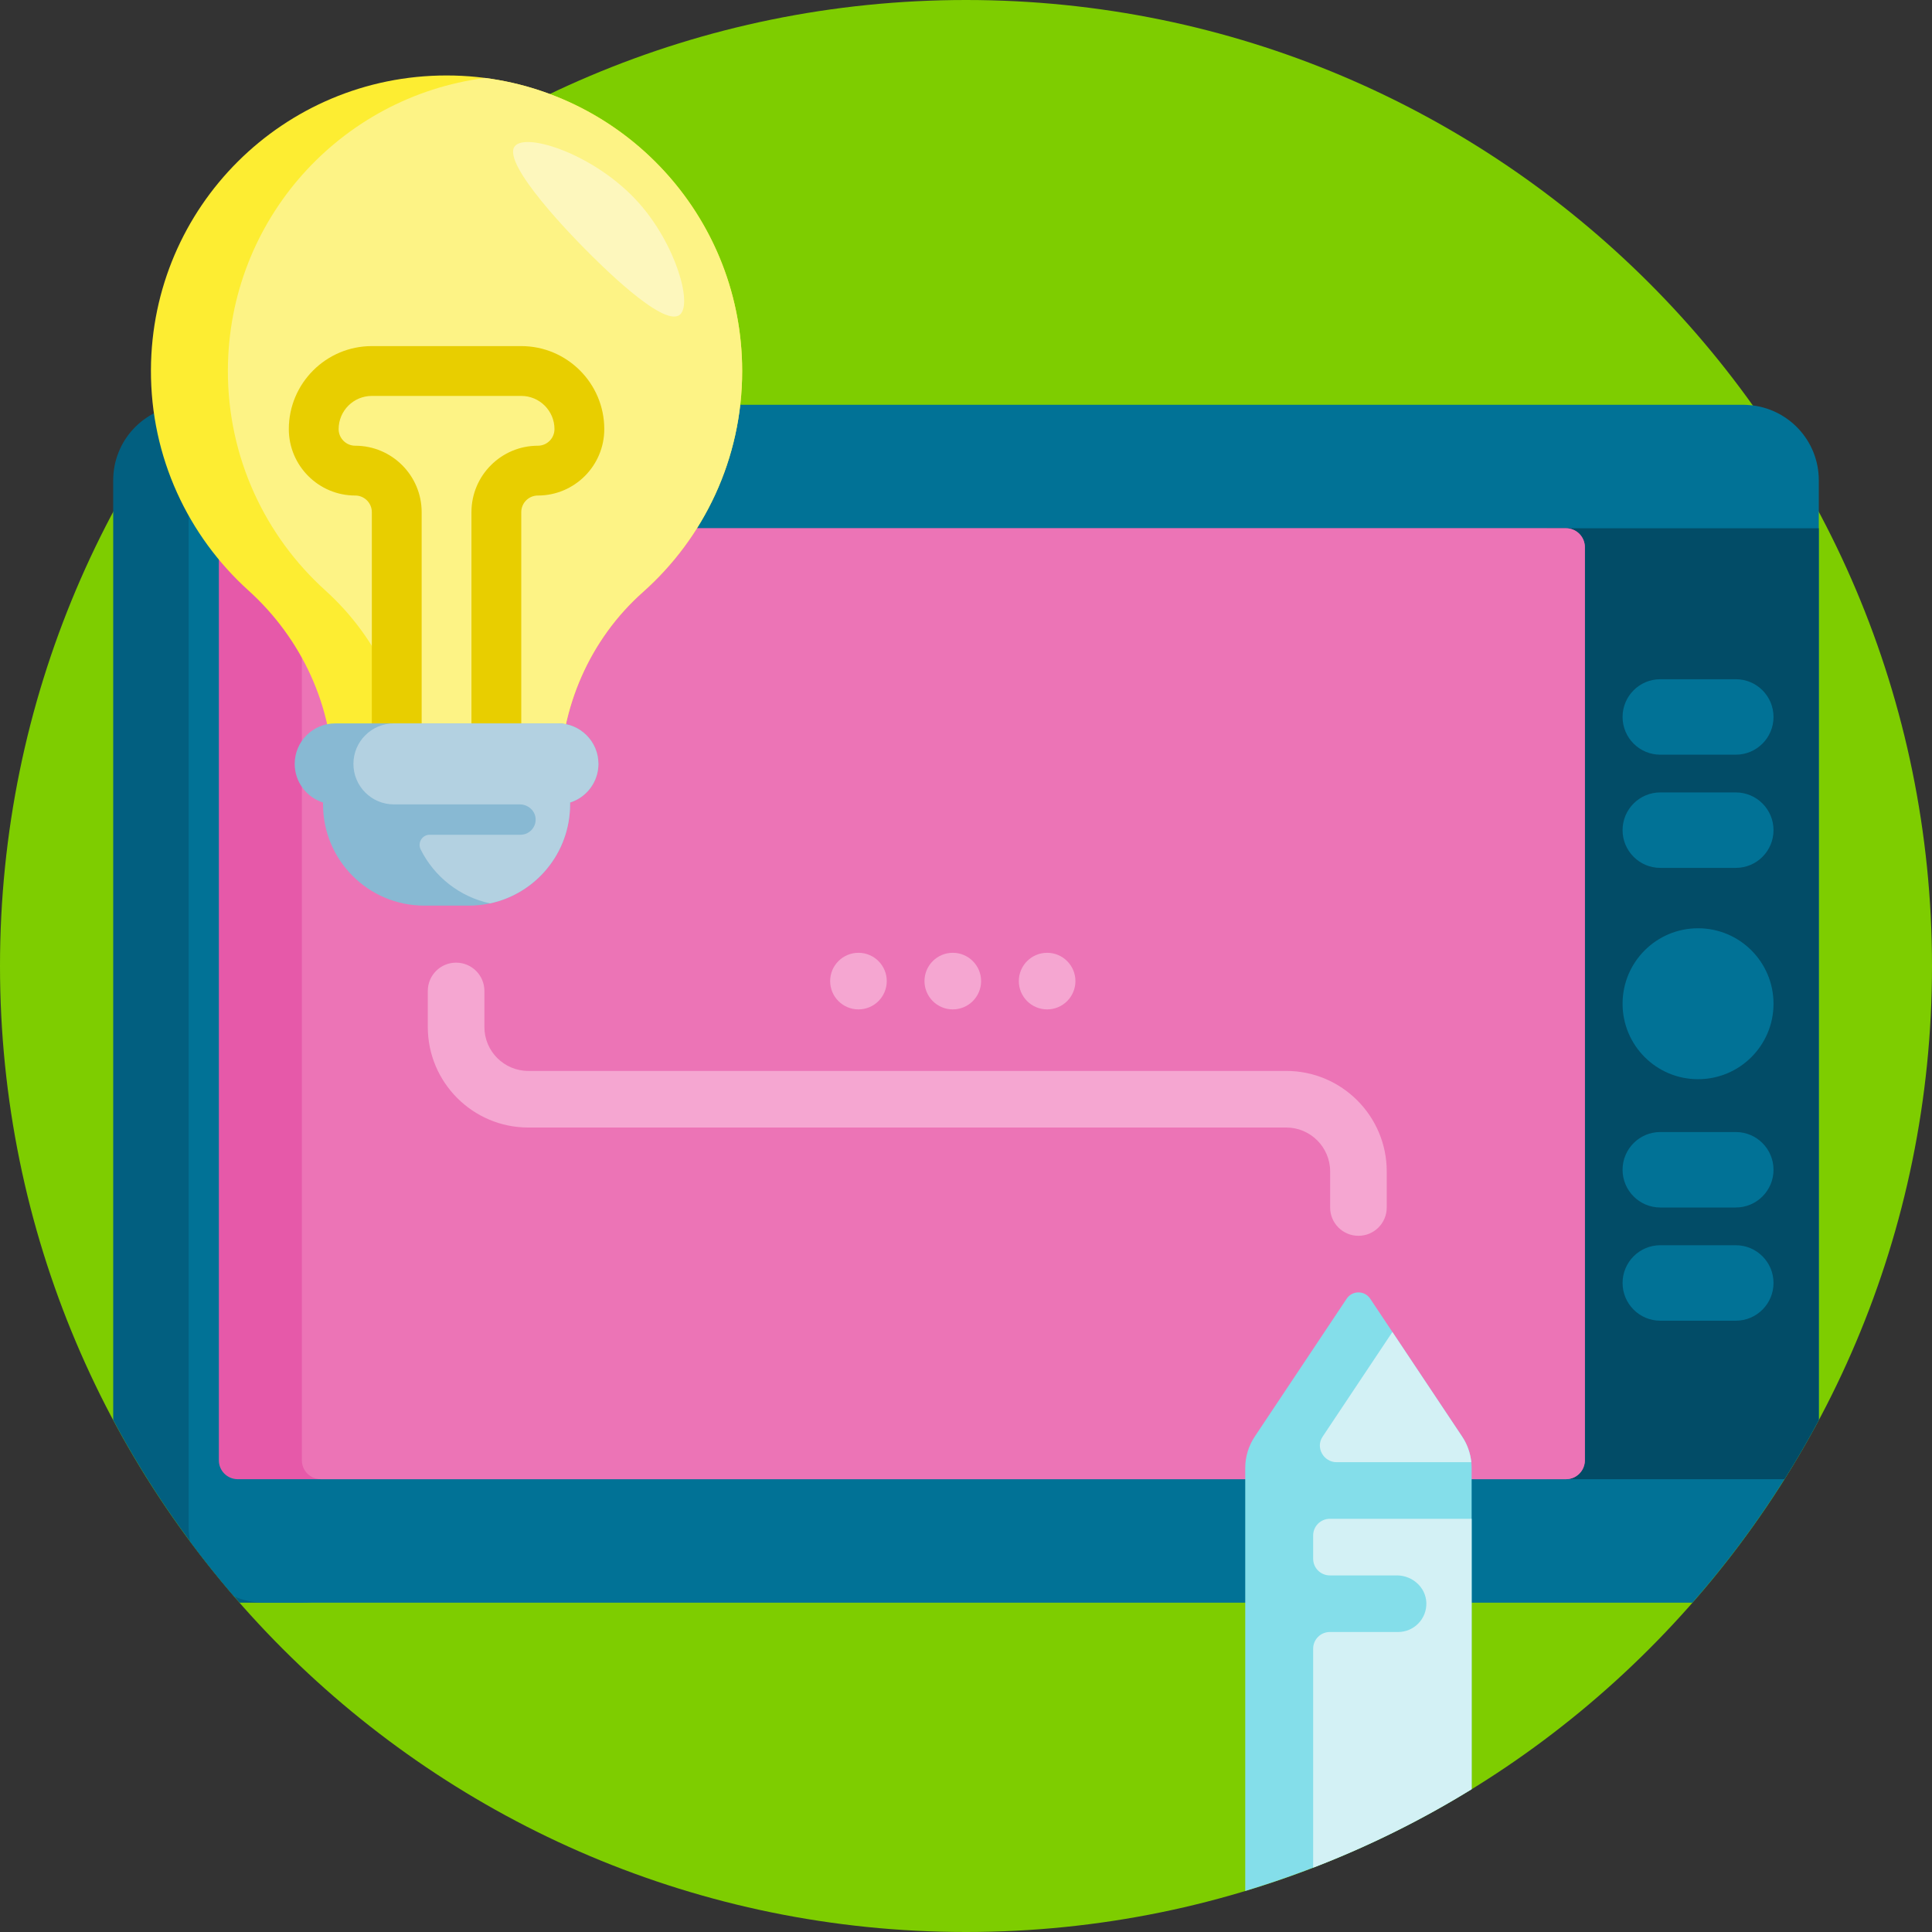 <svg height="512pt" viewBox="0 0 512 512" width="512pt" xmlns="http://www.w3.org/2000/svg"><rect x="0" y="0" width="512" height="512" fill="#333333" stroke="none"/><path d="m512 256c0 141.387-114.613 256-256 256s-256-114.613-256-256 114.613-256 256-256 256 114.613 256 256zm0 0" fill="#7ecd00"/><path d="m100 127.273v277.453c0 11.047-8.953 20-20 20h-16.516c-12.926-14.738-24.184-30.969-33.484-48.402v-249.051c0-10.512 8.121-19.117 18.43-19.918.516-.047 1.039-.082 1.57-.082h30c2.07 0 4.07.316 5.945.902 1.051.324 2.051.754 3.02 1.238.406.203.801.422 1.191.652 5.883 3.48 9.844 9.875 9.844 17.207zm0 0" fill="#025f80"/><path d="m482 127.273v249.051c-9.301 17.434-20.559 33.664-33.484 48.402h-378.516c-2.836 0-5.527-.598-7.969-1.664-4.059-4.707-7.949-9.57-11.664-14.57-.234-1.219-.367-2.477-.367-3.766v-277.453c0-8.973 5.91-16.57 14.055-19.102 1.879-.582 3.875-.898 5.945-.898h392c.531 0 1.055.035 1.574.078 10.309.805 18.426 9.406 18.426 19.922zm0 0" fill="#017296"/><path d="m472.906 392h-62.906v-252h72v236.324c-2.852 5.34-5.887 10.57-9.094 15.676zm0 0" fill="#024c67"/><path d="m415 392h-352c-2.762 0-5-2.238-5-5v-242c0-2.762 2.238-5 5-5h352c2.762 0 5 2.238 5 5v242c0 2.762-2.238 5-5 5zm0 0" fill="#e659a9"/><path d="m415 392h-330c-2.762 0-5-2.238-5-5v-242c0-2.762 2.238-5 5-5h330c2.762 0 5 2.238 5 5v242c0 2.762-2.238 5-5 5zm0 0" fill="#ec74b6"/><path d="m367.5 310.434v9.566c0 4.145-3.355 7.5-7.5 7.5s-7.5-3.355-7.5-7.5v-9.566c0-6.41-5.219-11.629-11.633-11.629h-200.867c-14.684 0-26.629-11.945-26.629-26.629v-9.566c0-4.145 3.355-7.5 7.5-7.5 4.141 0 7.5 3.355 7.5 7.5v9.566c0 6.41 5.215 11.629 11.629 11.629h200.867c14.688 0 26.633 11.945 26.633 26.629zm-140-42.934c4.141 0 7.5-3.359 7.5-7.5s-3.359-7.5-7.5-7.5-7.5 3.359-7.5 7.5 3.359 7.5 7.5 7.5zm25 0c4.141 0 7.5-3.359 7.5-7.5s-3.359-7.5-7.5-7.5-7.5 3.359-7.5 7.5 3.359 7.5 7.5 7.5zm25 0c4.141 0 7.5-3.359 7.5-7.5s-3.359-7.5-7.5-7.5-7.5 3.359-7.5 7.5 3.359 7.5 7.5 7.5zm0 0" fill="#f5a6d1"/><path d="m470 266c0 11.047-8.953 20-20 20s-20-8.953-20-20 8.953-20 20-20 20 8.953 20 20zm-10-56h-20c-5.523 0-10 4.477-10 10s4.477 10 10 10h20c5.523 0 10-4.477 10-10s-4.477-10-10-10zm-20-10h20c5.523 0 10-4.477 10-10s-4.477-10-10-10h-20c-5.523 0-10 4.477-10 10s4.477 10 10 10zm20 130h-20c-5.523 0-10 4.477-10 10s4.477 10 10 10h20c5.523 0 10-4.477 10-10s-4.477-10-10-10zm0-30h-20c-5.523 0-10 4.477-10 10s4.477 10 10 10h20c5.523 0 10-4.477 10-10s-4.477-10-10-10zm0 0" fill="#017296"/><path d="m170.363 156.914c-14.121 12.551-21.973 30.711-21.973 49.605v1.285h-60.098v-1.52c0-19.055-8.32-37.031-22.457-49.809-15.941-14.402-25.93-35.266-25.836-58.461.176-43.195 35.148-78.016 78.344-78.016 43.266 0 78.34 35.074 78.34 78.34 0 23.301-10.172 44.223-26.32 58.574zm0 0" fill="#fded32"/><path d="m148.391 206.52v1.285h-39.707v-1.52c0-19.055-8.32-37.031-22.461-49.809-15.938-14.402-25.926-35.262-25.832-58.461.16-39.734 29.77-72.383 68.137-77.355 38.453 4.992 68.156 37.867 68.156 77.684 0 23.297-10.172 44.223-26.32 58.57-14.121 12.551-21.973 30.711-21.973 49.605zm0 0" fill="#fdf385"/><path d="m136.406 38.781c2.91-3.824 21.441 2.141 32.91 15.023 9.824 11.039 14.398 27.082 10.734 29.691-4.516 3.211-21.492-13.945-25.043-17.527-2.137-2.16-22.211-22.445-18.602-27.188zm0 0" fill="#fdf7bd"/><path d="m138.141 91.719h-39.602c-12.129 0-22 9.871-22 22 0 9.707 7.898 17.602 17.602 17.602 2.426 0 4.398 1.973 4.398 4.398v57.203c0 9.703 7.898 17.598 17.602 17.598h4.398c9.707 0 17.602-7.895 17.602-17.598v-57.203c0-2.426 1.973-4.398 4.398-4.398 9.707 0 17.602-7.895 17.602-17.602 0-12.129-9.867-22-22-22zm4.398 26.402c-9.703 0-17.598 7.895-17.598 17.598v57.203c0 2.426-1.973 4.398-4.402 4.398h-4.398c-2.426 0-4.398-1.973-4.398-4.398v-57.203c0-9.703-7.898-17.598-17.602-17.598-2.426 0-4.398-1.977-4.398-4.402 0-4.852 3.945-8.797 8.797-8.797h39.602c4.852 0 8.801 3.945 8.801 8.797 0 2.426-1.973 4.402-4.402 4.402zm0 0" fill="#e8ce00"/><path d="m158.586 202.438c0 4.805-3.16 8.871-7.512 10.242v.492c0 14.816-12.012 26.828-26.832 26.828h-11.805c-14.816 0-26.828-12.012-26.828-26.828v-.492c-4.352-1.371-7.512-5.438-7.512-10.242 0-5.926 4.805-10.73 10.73-10.73h59.027c5.926 0 10.73 4.805 10.73 10.73zm0 0" fill="#88b9d3"/><path d="m158.586 202.438c0 4.805-3.16 8.871-7.512 10.242v.492c0 12.883-9.086 23.641-21.195 26.23-8.07-1.723-14.797-7.078-18.387-14.27-.895-1.797.379-3.914 2.387-3.914h24.047c2.266 0 4.094-1.867 4.023-4.148-.066-2.203-1.988-3.898-4.191-3.898h-33.367c-5.926 0-10.73-4.805-10.73-10.734 0-5.926 4.805-10.73 10.73-10.73h43.465c5.926 0 10.73 4.805 10.73 10.73zm0 0" fill="#b3d1e1"/><path d="m387.48 380.711c1.645 2.465 2.52 5.359 2.52 8.32v85.125c-18.562 11.426-38.695 20.543-60 26.965v-112.09c0-2.961.879-5.855 2.52-8.32l24.359-36.539c1.484-2.23 4.758-2.23 6.242 0zm0 0" fill="#84deea"/><path d="m389.91 387.5c.055.508.09 1.02.09 1.531 0-.512-.035-1.023-.09-1.531zm-37.5 30h17.777c4.105 0 7.688 3.164 7.809 7.27.129 4.246-3.277 7.73-7.496 7.73h-18.09c-2.434 0-4.41 1.977-4.41 4.41v58.043c14.703-5.664 28.754-12.641 42-20.797v-71.656h-37.59c-2.434 0-4.41 1.977-4.41 4.41v6.18c0 2.434 1.977 4.41 4.41 4.41zm37.5-30c-.246-2.422-1.07-4.754-2.43-6.789l-18.48-27.723-18.48 27.723c-.016.02-.027.043-.043.062-1.898 2.879.305 6.727 3.758 6.727zm0 0" fill="#d3f1f5"/></svg>